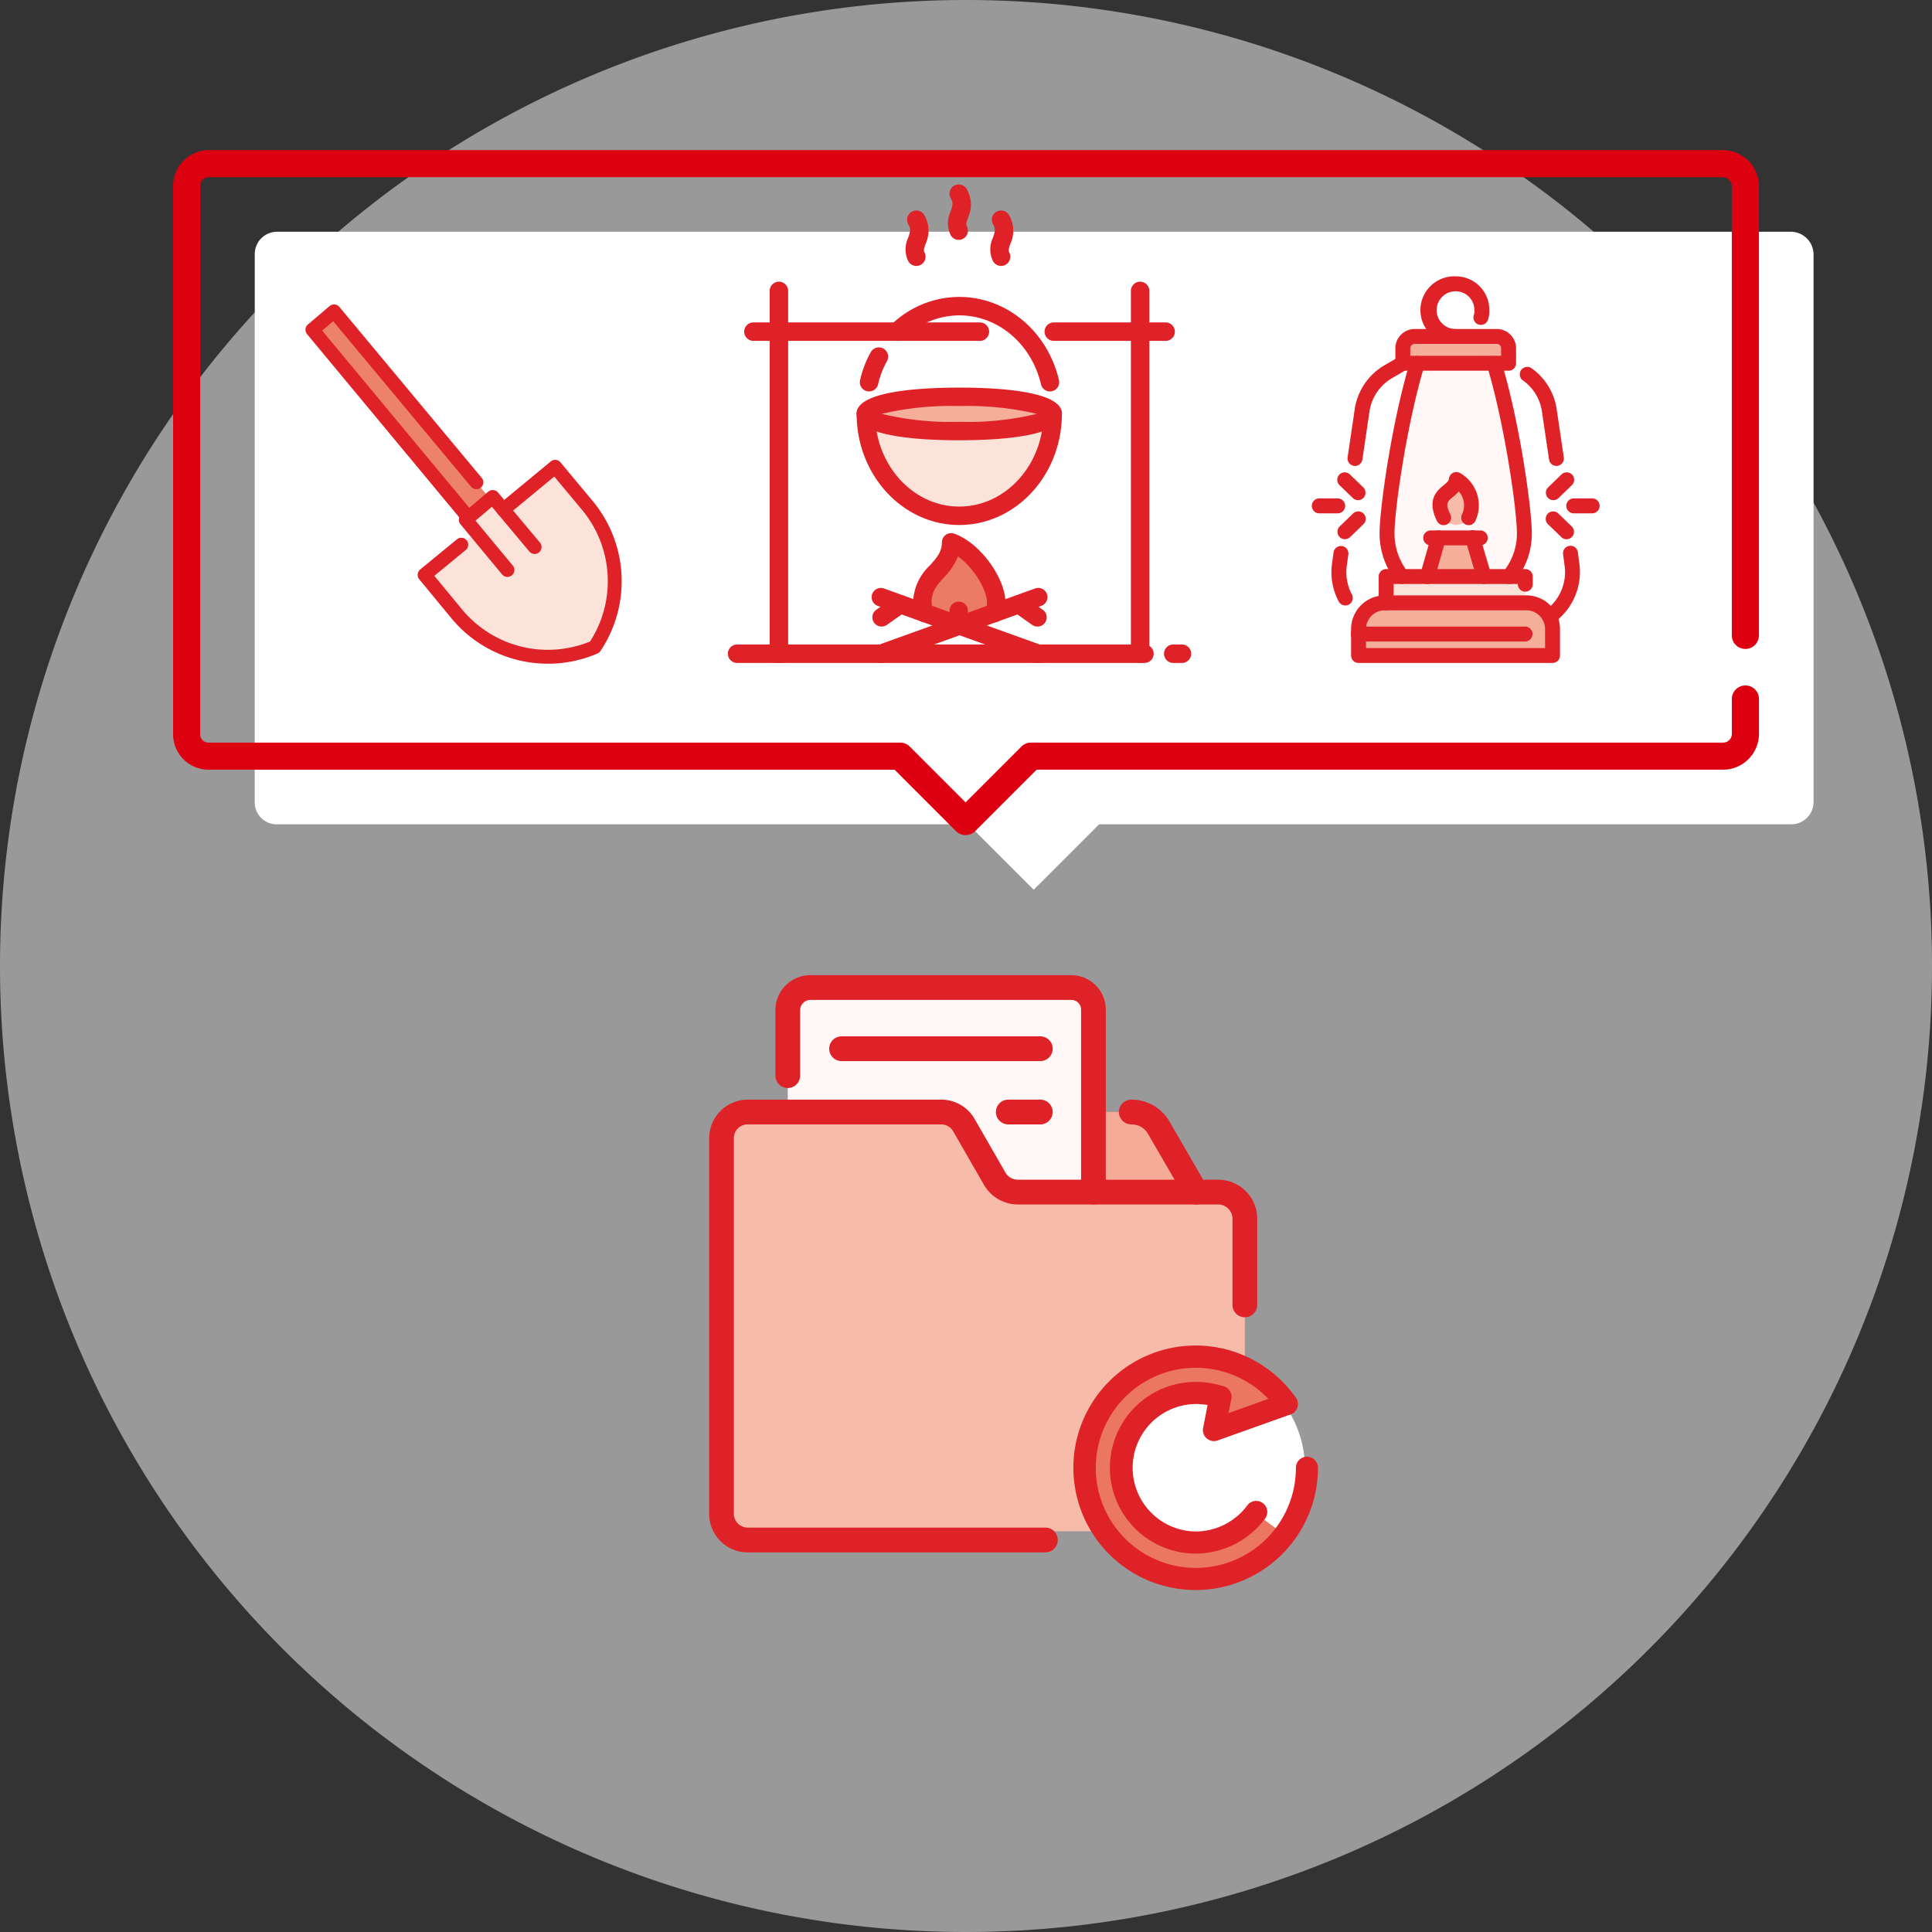 <svg xmlns="http://www.w3.org/2000/svg" xmlns:xlink="http://www.w3.org/1999/xlink" width="280" height="280" viewBox="0 0 280 280"><rect x="0" y="0" width="280" height="280" fill="#333333" stroke="none"/><defs><clipPath id="a"><rect width="280" height="280" fill="none"/></clipPath></defs><g transform="translate(-193 2)"><g transform="translate(193 -2)"><g clip-path="url(#a)"><g clip-path="url(#a)"><g opacity="0.5"><g clip-path="url(#a)"><path d="M280,140A140,140,0,1,1,140,0,140,140,0,0,1,280,140" fill="#fff"/></g></g><path d="M107.225,103.836V93.181L101.846,83.9a4.522,4.522,0,0,0-4.008-2.321H67.775v22.257Z" transform="translate(66.119 79.585)" fill="#f4ac98" fill-rule="evenodd"/><path d="M102.093,109.263V75.72a3.2,3.2,0,0,0-3.165-3.272H61.061a3.288,3.288,0,0,0-3.272,3.272v33.543Z" transform="translate(56.377 70.677)" fill="#fff8f6" fill-rule="evenodd"/><path d="M52.931,85.376a3.85,3.85,0,0,1,3.8-3.8H85.737a3.856,3.856,0,0,1,3.27,1.9l4.324,7.594a3.852,3.852,0,0,0,3.27,1.9h28.375a3.784,3.784,0,0,1,3.8,3.8V138.54a3.782,3.782,0,0,1-3.8,3.8H56.728a3.781,3.781,0,0,1-3.8-3.8Z" transform="translate(51.637 79.585)" fill="#f7bca9" fill-rule="evenodd"/><path d="M100.755,146.283H57.613a5.58,5.58,0,0,1-5.589-5.7V86.262a5.6,5.6,0,0,1,5.589-5.591H85.565a5.551,5.551,0,0,1,4.923,2.789l4.437,7.709a2.1,2.1,0,0,0,1.821,1.106h29.011a5.649,5.649,0,0,1,5.694,5.591v12.555a1.792,1.792,0,1,1-3.584,0V97.866a2.087,2.087,0,0,0-2.11-2.005H96.747a5.686,5.686,0,0,1-4.923-2.89l-4.437-7.713a2,2,0,0,0-1.821-1H57.613a1.984,1.984,0,0,0-2.007,2v54.326a2.016,2.016,0,0,0,2.007,2.108h43.142a1.794,1.794,0,0,1,0,3.588" transform="translate(50.753 78.699)" fill="#df2228"/><path d="M93.266,95.861a1.789,1.789,0,0,1-1.551-.895l-5.383-9.281a2.721,2.721,0,0,0-2.456-1.426,1.794,1.794,0,0,1,0-3.588A6.343,6.343,0,0,1,89.443,83.9l5.374,9.271a1.791,1.791,0,0,1-1.551,2.693" transform="translate(80.078 78.699)" fill="#df2228"/><path d="M102.977,104.768a1.792,1.792,0,0,1-1.792-1.794V76.6a1.413,1.413,0,0,0-1.373-1.478H61.944A1.5,1.5,0,0,0,60.467,76.6V86.1a1.792,1.792,0,0,1-3.584,0V76.6a5.068,5.068,0,0,1,5.061-5.063H99.812a5.016,5.016,0,0,1,4.957,5.063v26.37a1.792,1.792,0,0,1-1.792,1.794" transform="translate(55.493 69.792)" fill="#df2228"/><path d="M91.422,79.614h-28.8a1.794,1.794,0,0,1,0-3.588h28.8a1.794,1.794,0,0,1,0,3.588" transform="translate(59.347 74.168)" fill="#df2228"/><path d="M79.493,84.259H74.853a1.794,1.794,0,0,1,0-3.588h4.641a1.794,1.794,0,0,1,0,3.588" transform="translate(71.275 78.699)" fill="#df2228"/><path d="M95.537,131.61a15.974,15.974,0,1,1,15.927-16.022A15.929,15.929,0,0,1,95.537,131.61" transform="translate(77.664 97.225)" fill="#fff" fill-rule="evenodd"/><path d="M95.537,99.661a15.974,15.974,0,0,0,0,31.949,15.708,15.708,0,0,0,12.817-6.5L104.208,122a10.9,10.9,0,0,1-8.671,4.334,10.743,10.743,0,0,1,0-21.486,10.881,10.881,0,0,1,3.487.66l-.942,4.712,10.461-3.769a15.823,15.823,0,0,0-13.005-6.786" transform="translate(77.664 97.225)" fill="#eb7761" fill-rule="evenodd"/><path d="M96.42,134.145a17.719,17.719,0,1,1,14.51-27.871A1.6,1.6,0,1,1,108.3,108.1a14.5,14.5,0,1,0,2.637,8.323,1.6,1.6,0,1,1,3.2,0A17.737,17.737,0,0,1,96.42,134.145" transform="translate(76.874 96.295)" fill="#df2228"/><path d="M93.814,126.26a12.441,12.441,0,0,1,0-24.882,12.89,12.89,0,0,1,4.087.65,1.6,1.6,0,1,1-1.013,3.038,9.857,9.857,0,0,0-3.074-.484,9.237,9.237,0,0,0,0,18.473,9.365,9.365,0,0,0,7.489-3.8,1.6,1.6,0,0,1,2.552,1.938,12.548,12.548,0,0,1-10.042,5.063" transform="translate(79.48 98.9)" fill="#df2228"/><path d="M89.845,109.676a1.6,1.6,0,0,1-1.571-1.91l.94-4.807a1.6,1.6,0,0,1,3.143.618l-.4,2.041,7.9-2.823a1.6,1.6,0,1,1,1.079,3.017l-10.555,3.769a1.591,1.591,0,0,1-.539.095" transform="translate(86.088 99.18)" fill="#df2228"/><path d="M244.6,99.641a3.233,3.233,0,0,1-3.238,3.238h-100.3l-9.481,9.481-9.481-9.481H21.927a3.163,3.163,0,0,1-3.238-3.238v-79.4A3.233,3.233,0,0,1,21.927,17H241.364a3.309,3.309,0,0,1,3.238,3.238Z" transform="translate(18.232 16.587)" fill="#fff" fill-rule="evenodd"/><path d="M127.557,110.289a1.97,1.97,0,0,1-1.391-.573l-8.9-8.908H17.9a5.144,5.144,0,0,1-5.2-5.2v-79.4a5.205,5.205,0,0,1,5.2-5.2H237.335a5.266,5.266,0,0,1,5.2,5.2V81.386a1.966,1.966,0,0,1-3.931,0V16.209a1.337,1.337,0,0,0-1.27-1.27H17.9a1.258,1.258,0,0,0-1.27,1.27v79.4a1.2,1.2,0,0,0,1.27,1.274H118.076a1.966,1.966,0,0,1,1.391.575l8.09,8.09,8.092-8.09a1.966,1.966,0,0,1,1.391-.575h100.3a1.26,1.26,0,0,0,1.27-1.274V90.521a1.966,1.966,0,0,1,3.931,0v5.085a5.207,5.207,0,0,1-5.2,5.2H137.854l-8.906,8.908a1.97,1.97,0,0,1-1.391.573" transform="translate(12.384 10.742)" fill="#d01"/><path d="M103.477,44.226h20.544a3.773,3.773,0,0,1,3.752,3.817v3.815H99.66V48.043a3.828,3.828,0,0,1,3.817-3.817" transform="translate(97.224 43.145)" fill="#f5ae9a" fill-rule="evenodd"/><rect width="20.163" height="3.817" transform="translate(200.893 83.554)" fill="#fce3d9"/><path d="M104.629,24.684h11.893A1.711,1.711,0,0,1,118.24,26.4v2.163H102.912V26.4a1.709,1.709,0,0,1,1.717-1.717" transform="translate(100.397 24.081)" fill="#f5ae9a" fill-rule="evenodd"/><path d="M119.434,57.558a9.822,9.822,0,0,0,2.226-6.233c0-3.435-1.717-15.838-4.39-24.677h-11.13c-2.671,8.839-4.388,21.241-4.388,24.677a10.129,10.129,0,0,0,2.163,6.233Z" transform="translate(99.266 25.997)" fill="#fff8f6" fill-rule="evenodd"/><path d="M106.305,39.461l-1.59,5.6h8.2l-1.654-5.6Z" transform="translate(102.156 38.496)" fill="#f5ae9a" fill-rule="evenodd"/><path d="M106.174,40.713a2.115,2.115,0,0,0,3.625,0,4.278,4.278,0,0,0-1.78-5.534c-.255,2.1-3.69,1.782-1.845,5.534" transform="translate(103.05 34.319)" fill="#f7bca9" fill-rule="evenodd"/><path d="M104.451,59.174a1.08,1.08,0,0,1-.855-.417,11.154,11.154,0,0,1-2.39-6.895c0-3.54,1.729-16.028,4.437-24.993a1.081,1.081,0,0,1,2.068.626c-2.55,8.447-4.342,20.856-4.342,24.367A9,9,0,0,0,105.3,57.43a1.079,1.079,0,0,1-.853,1.744m15.516,0a1.08,1.08,0,0,1-.838-1.764,8.682,8.682,0,0,0,1.985-5.547c0-3.513-1.794-15.923-4.342-24.367a1.081,1.081,0,0,1,2.068-.626c2.708,8.959,4.437,21.449,4.437,24.993a10.853,10.853,0,0,1-2.469,6.914,1.087,1.087,0,0,1-.842.4" transform="translate(98.732 25.461)" fill="#df2228"/><path d="M110.329,42.328a1.084,1.084,0,0,1-.966-1.567,3.038,3.038,0,0,0-.462-3.321,6.924,6.924,0,0,1-.84.788c-.822.68-1.164.96-.385,2.539a1.082,1.082,0,0,1-1.942.956c-1.531-3.113.022-4.4.948-5.162.533-.441.755-.654.794-.98a1.085,1.085,0,0,1,.616-.848,1.073,1.073,0,0,1,1.045.071,5.378,5.378,0,0,1,2.159,6.924,1.081,1.081,0,0,1-.968.6" transform="translate(102.52 33.784)" fill="#df2228"/><path d="M112.694,41.075h-7.187a1.081,1.081,0,1,1,0-2.161h7.187a1.081,1.081,0,0,1,0,2.161" transform="translate(101.874 37.963)" fill="#df2228"/><path d="M105.249,46.672a1.191,1.191,0,0,1-.3-.041,1.083,1.083,0,0,1-.743-1.337L105.8,39.7a1.081,1.081,0,1,1,2.08.591l-1.59,5.6a1.082,1.082,0,0,1-1.039.786" transform="translate(101.622 37.965)" fill="#df2228"/><path d="M110.218,46.675a1.08,1.08,0,0,1-1.037-.776L107.529,40.3a1.081,1.081,0,1,1,2.072-.614l1.654,5.6a1.081,1.081,0,0,1-.731,1.343,1.106,1.106,0,0,1-.306.045" transform="translate(104.857 37.962)" fill="#df2228"/><path d="M102.223,47.725a1.08,1.08,0,0,1-1.081-1.081V42.828a1.08,1.08,0,0,1,1.081-1.081h20.163a1.08,1.08,0,0,1,1.081,1.081v1.144a1.082,1.082,0,0,1-2.163,0v-.063h-18v2.736a1.08,1.08,0,0,1-1.081,1.081" transform="translate(98.67 40.727)" fill="#df2228"/><path d="M118.775,30.178H103.447a1.08,1.08,0,0,1-1.083-1.081V26.934a2.8,2.8,0,0,1,2.8-2.8h11.895a2.8,2.8,0,0,1,2.8,2.8V29.1a1.08,1.08,0,0,1-1.081,1.081m-14.248-2.161h13.165V26.934a.63.63,0,0,0-.634-.638H105.163a.63.63,0,0,0-.636.638Z" transform="translate(99.862 23.547)" fill="#df2228"/><path d="M109.194,30.066a4.9,4.9,0,1,1,0-9.793,4.844,4.844,0,0,1,4.9,4.9,3.713,3.713,0,0,1-.205,1.418,1.081,1.081,0,1,1-2.007-.8,2.264,2.264,0,0,0,.049-.616,2.707,2.707,0,0,0-2.734-2.736,2.735,2.735,0,1,0,0,5.47,1.081,1.081,0,0,1,0,2.161" transform="translate(101.748 19.778)" fill="#df2228"/><path d="M128.306,53.472H100.2a1.08,1.08,0,0,1-1.083-1.081V48.574a4.9,4.9,0,0,1,4.9-4.9h20.544a4.87,4.87,0,0,1,4.834,4.9v3.817a1.081,1.081,0,0,1-1.083,1.081m-27.03-2.161h25.949V48.574a2.707,2.707,0,0,0-2.671-2.734H104.01a2.738,2.738,0,0,0-2.734,2.734Z" transform="translate(96.691 42.611)" fill="#df2228"/><path d="M101.106,38.669a1.076,1.076,0,0,1-.751-.3l-1.908-1.845a1.081,1.081,0,1,1,1.5-1.555l1.906,1.843a1.08,1.08,0,0,1-.749,1.859" transform="translate(95.717 33.818)" fill="#df2228"/><path d="M99.2,41.533a1.08,1.08,0,0,1-.751-1.859l1.908-1.841a1.081,1.081,0,1,1,1.5,1.555l-1.908,1.843a1.08,1.08,0,0,1-.751.3" transform="translate(95.716 36.614)" fill="#df2228"/><path d="M99.968,38.725H97.3a1.081,1.081,0,0,1,0-2.161h2.671a1.081,1.081,0,1,1,0,2.161" transform="translate(93.864 35.67)" fill="#df2228"/><path d="M114.487,38.669a1.08,1.08,0,0,1-.749-1.859l1.906-1.843a1.081,1.081,0,1,1,1.5,1.555l-1.908,1.845a1.076,1.076,0,0,1-.751.3" transform="translate(110.636 33.818)" fill="#df2228"/><path d="M116.4,41.533a1.076,1.076,0,0,1-.751-.3l-1.908-1.843a1.081,1.081,0,1,1,1.5-1.555l1.906,1.841a1.08,1.08,0,0,1-.749,1.859" transform="translate(110.635 36.614)" fill="#df2228"/><path d="M118.673,38.725H116a1.081,1.081,0,1,1,0-2.161h2.671a1.081,1.081,0,0,1,0,2.161" transform="translate(112.112 35.67)" fill="#df2228"/><path d="M124.363,48.126H100.194a1.081,1.081,0,1,1,0-2.161h24.169a1.081,1.081,0,0,1,0,2.161" transform="translate(96.691 44.842)" fill="#df2228"/><path d="M99.685,62.29a1.083,1.083,0,0,1-.952-.567,8.965,8.965,0,0,1-.948-5.686l.192-1.456a1.082,1.082,0,0,1,2.145.281l-.194,1.462a6.877,6.877,0,0,0,.707,4.37,1.083,1.083,0,0,1-.437,1.466,1.1,1.1,0,0,1-.514.13m1.4-20.224a.875.875,0,0,1-.16-.014,1.08,1.08,0,0,1-.911-1.227l1.017-6.869a8.856,8.856,0,0,1,4.477-6.567l1.966-1.144a1.082,1.082,0,0,1,1.087,1.871l-1.972,1.146a6.765,6.765,0,0,0-3.42,5.016l-1.015,6.863a1.082,1.082,0,0,1-1.069.925" transform="translate(95.292 25.463)" fill="#df2228"/><path d="M115.866,64.3a1.081,1.081,0,0,1-.767-1.845l1.083-1.083a6.812,6.812,0,0,0,1.794-5.818l-.194-1.482a1.081,1.081,0,0,1,.932-1.211,1.066,1.066,0,0,1,1.213.93l.19,1.462a9.035,9.035,0,0,1-2.379,7.62l-1.108,1.11a1.085,1.085,0,0,1-.765.316m.952-23.023a1.082,1.082,0,0,1-1.069-.925l-1.017-6.869a6.7,6.7,0,0,0-2.8-4.619,1.082,1.082,0,0,1,1.254-1.762,8.824,8.824,0,0,1,3.686,6.069l1.017,6.865a1.08,1.08,0,0,1-.911,1.227.876.876,0,0,1-.16.014" transform="translate(108.751 26.248)" fill="#df2228"/><path d="M90.6,30.347c0,8.187-6.061,14.8-13.539,14.8s-13.539-6.612-13.539-14.8Z" transform="translate(61.967 29.605)" fill="#fce3d9" fill-rule="evenodd"/><path d="M77.058,29.112c7.477,0,13.539,1.1,13.539,2.44,0,1.416-6.061,2.519-13.539,2.519s-13.539-1.1-13.539-2.519c0-1.337,6.061-2.44,13.539-2.44" transform="translate(61.967 28.4)" fill="#f5ae9a" fill-rule="evenodd"/><path d="M72.937,51.833l5.2-1.81a5.116,5.116,0,0,0,.235-1.575c0-2.677-3.07-7.4-6.533-8.659,0,3.856-4.172,4.566-4.172,8.659a5.072,5.072,0,0,0,.316,1.575Z" transform="translate(66.008 38.818)" fill="#ec7b65" fill-rule="evenodd"/><path d="M77.719,36.068c-5.555,0-14.878-.5-14.878-3.856,0-3.285,9.323-3.777,14.878-3.777S92.6,28.926,92.6,32.211c0,3.358-9.321,3.856-14.878,3.856M66.474,32.239a42.689,42.689,0,0,0,11.245,1.156,42.689,42.689,0,0,0,11.245-1.156,43.977,43.977,0,0,0-11.245-1.13,43.989,43.989,0,0,0-11.245,1.13" transform="translate(61.305 27.739)" fill="#df2228"/><path d="M77.719,47.142c-8.2,0-14.878-7.238-14.878-16.134a1.338,1.338,0,0,1,2.677,0c0,7.422,5.472,13.461,12.2,13.461s12.2-6.039,12.2-13.461a1.337,1.337,0,1,1,2.675,0c0,8.9-6.673,16.134-14.876,16.134" transform="translate(61.305 28.945)" fill="#df2228"/><path d="M90.629,35.479a1.334,1.334,0,0,1-1.3-1.033c-1.383-5.881-6.251-9.99-11.845-9.99a11.573,11.573,0,0,0-8.044,3.325,1.338,1.338,0,1,1-1.859-1.926,14.214,14.214,0,0,1,9.9-4.072c6.843,0,12.782,4.955,14.451,12.051a1.338,1.338,0,0,1-1,1.608,1.352,1.352,0,0,1-.306.038m-26.21,0a1.366,1.366,0,0,1-.306-.038,1.338,1.338,0,0,1-1-1.608,15.286,15.286,0,0,1,1.557-4.06A1.339,1.339,0,0,1,67,31.1a12.506,12.506,0,0,0-1.276,3.343,1.342,1.342,0,0,1-1.3,1.033" transform="translate(61.539 21.25)" fill="#df2228"/><path d="M115.675,26.327H99.462a1.336,1.336,0,1,1,0-2.673h16.213a1.336,1.336,0,1,1,0,2.673m-26.919,0H55.932a1.336,1.336,0,1,1,0-2.673H88.756a1.336,1.336,0,1,1,0,2.673" transform="translate(53.259 23.076)" fill="#df2228"/><path d="M113.771,49.954H54.735a1.336,1.336,0,1,1,0-2.673h59.036a1.336,1.336,0,1,1,0,2.673" transform="translate(52.093 46.125)" fill="#df2228"/><path d="M87.991,49.954H86.73a1.336,1.336,0,1,1,0-2.673h1.26a1.336,1.336,0,1,1,0,2.673" transform="translate(83.306 46.125)" fill="#df2228"/><path d="M57.8,75.919a1.336,1.336,0,0,1-1.337-1.337V22a1.337,1.337,0,0,1,2.675,0v52.58A1.336,1.336,0,0,1,57.8,75.919" transform="translate(55.087 20.16)" fill="#df2228"/><path d="M84.3,75.919a1.336,1.336,0,0,1-1.337-1.337V22a1.337,1.337,0,0,1,2.675,0v52.58A1.336,1.336,0,0,1,84.3,75.919" transform="translate(80.934 20.16)" fill="#df2228"/><path d="M71.111,21.562a1.336,1.336,0,0,1-1.175-.7,3.911,3.911,0,0,1-.012-3.382c.3-.879.421-1.294.041-1.916a1.339,1.339,0,0,1,2.29-1.389,4.52,4.52,0,0,1,.2,4.176c-.257.745-.306.984-.172,1.231a1.336,1.336,0,0,1-.533,1.814,1.317,1.317,0,0,1-.64.166" transform="translate(67.836 13.202)" fill="#df2228"/><path d="M68,23.474a1.336,1.336,0,0,1-1.175-.7,3.894,3.894,0,0,1-.01-3.378c.3-.879.419-1.294.039-1.92a1.339,1.339,0,0,1,2.29-1.389,4.512,4.512,0,0,1,.2,4.178c-.255.747-.306.982-.172,1.229a1.336,1.336,0,0,1-.533,1.814,1.317,1.317,0,0,1-.64.166" transform="translate(64.803 15.069)" fill="#df2228"/><path d="M74.218,23.474a1.341,1.341,0,0,1-1.175-.7,3.9,3.9,0,0,1-.01-3.38c.3-.879.419-1.3.04-1.92a1.34,1.34,0,0,1,2.292-1.389,4.511,4.511,0,0,1,.2,4.178c-.255.747-.306.982-.17,1.227a1.34,1.34,0,0,1-.535,1.816,1.317,1.317,0,0,1-.64.166" transform="translate(70.867 15.069)" fill="#df2228"/><path d="M65.3,54a1.338,1.338,0,0,1-.452-2.6l22.747-8.187a1.338,1.338,0,1,1,.907,2.517L65.748,53.92A1.342,1.342,0,0,1,65.3,54" transform="translate(62.393 42.083)" fill="#df2228"/><path d="M88.043,54a1.342,1.342,0,0,1-.452-.081L64.842,45.733a1.338,1.338,0,1,1,.907-2.517L88.5,51.4a1.338,1.338,0,0,1-.452,2.6" transform="translate(62.394 42.083)" fill="#df2228"/><path d="M78.793,52.024a1.319,1.319,0,0,1-.423-.071,1.335,1.335,0,0,1-.846-1.691,3.806,3.806,0,0,0,.166-1.154c0-1.681-1.839-4.949-4.2-6.618a9.357,9.357,0,0,1-2.035,3.042c-1,1.122-1.794,2.009-1.794,3.576a3.988,3.988,0,0,0,.247,1.154,1.338,1.338,0,0,1-2.539.846,6.351,6.351,0,0,1-.385-2,7.64,7.64,0,0,1,2.473-5.358c.946-1.065,1.7-1.908,1.7-3.3a1.34,1.34,0,0,1,1.8-1.258c3.991,1.452,7.41,6.668,7.41,9.915a6.447,6.447,0,0,1-.3,2,1.342,1.342,0,0,1-1.268.917" transform="translate(65.348 38.156)" fill="#df2228"/><path d="M70.992,48.934A1.336,1.336,0,0,1,69.655,47.6V45.47a1.337,1.337,0,1,1,2.675,0V47.6a1.336,1.336,0,0,1-1.337,1.337" transform="translate(67.953 43.054)" fill="#df2228"/><path d="M65.337,48.218a1.337,1.337,0,0,1-.772-2.43L67.241,43.9a1.337,1.337,0,1,1,1.543,2.185l-2.677,1.887a1.33,1.33,0,0,1-.77.245" transform="translate(62.432 42.588)" fill="#df2228"/><path d="M78.09,48.218a1.33,1.33,0,0,1-.77-.245l-2.677-1.887A1.337,1.337,0,1,1,76.185,43.9l2.677,1.887a1.337,1.337,0,0,1-.772,2.43" transform="translate(72.266 42.589)" fill="#df2228"/><path d="M31.148,49.911l4.729,5.735A17.053,17.053,0,0,0,55.8,60.376,17.067,17.067,0,0,0,54.8,39.921l-4.729-5.676-7.509,6.207L41.02,38.619l-3.9,3.311L38.655,43.7Z" transform="translate(30.387 33.408)" fill="#fce3d9" fill-rule="evenodd"/><path d="M45.5,52.7,22.919,25.5l3.133-2.661L48.694,50.037Z" transform="translate(22.359 22.286)" fill="#ed826c" fill-rule="evenodd"/><path d="M49.537,63.279a18.138,18.138,0,0,1-13.936-6.5l-4.733-5.737a1.006,1.006,0,0,1,.138-1.414l5.32-4.376A1,1,0,1,1,37.6,46.809l-4.544,3.736L37.148,55.5a16.138,16.138,0,0,0,18.475,4.562,16.156,16.156,0,0,0-1.1-19.007l-4.087-4.9L43.7,41.724a1.005,1.005,0,1,1-1.282-1.549l7.509-6.207a1,1,0,0,1,1.413.13l4.729,5.676a18.18,18.18,0,0,1,1.067,21.66,1.022,1.022,0,0,1-.433.36,17.947,17.947,0,0,1-7.161,1.486" transform="translate(29.89 32.911)" fill="#df2228"/><path d="M40.7,48.543a1,1,0,0,1-.774-.364l-6.029-7.27a1,1,0,0,1,.122-1.407l3.9-3.313a.972.972,0,0,1,.735-.235,1,1,0,0,1,.686.356l6.091,7.274a1.006,1.006,0,0,1-1.543,1.29l-5.439-6.5-2.373,2.013,5.4,6.506a1,1,0,0,1-.772,1.646" transform="translate(32.839 35.071)" fill="#df2228"/><path d="M46,54.2a1,1,0,0,1-.774-.364L22.642,26.642a1,1,0,0,1,.122-1.407L25.9,22.574a1,1,0,0,1,1.422.121L47.953,47.469a1.005,1.005,0,0,1-1.545,1.286L26.426,24.763l-1.6,1.361L46.772,52.554A1,1,0,0,1,46,54.2" transform="translate(21.863 21.789)" fill="#df2228"/></g></g></g></g></svg>
